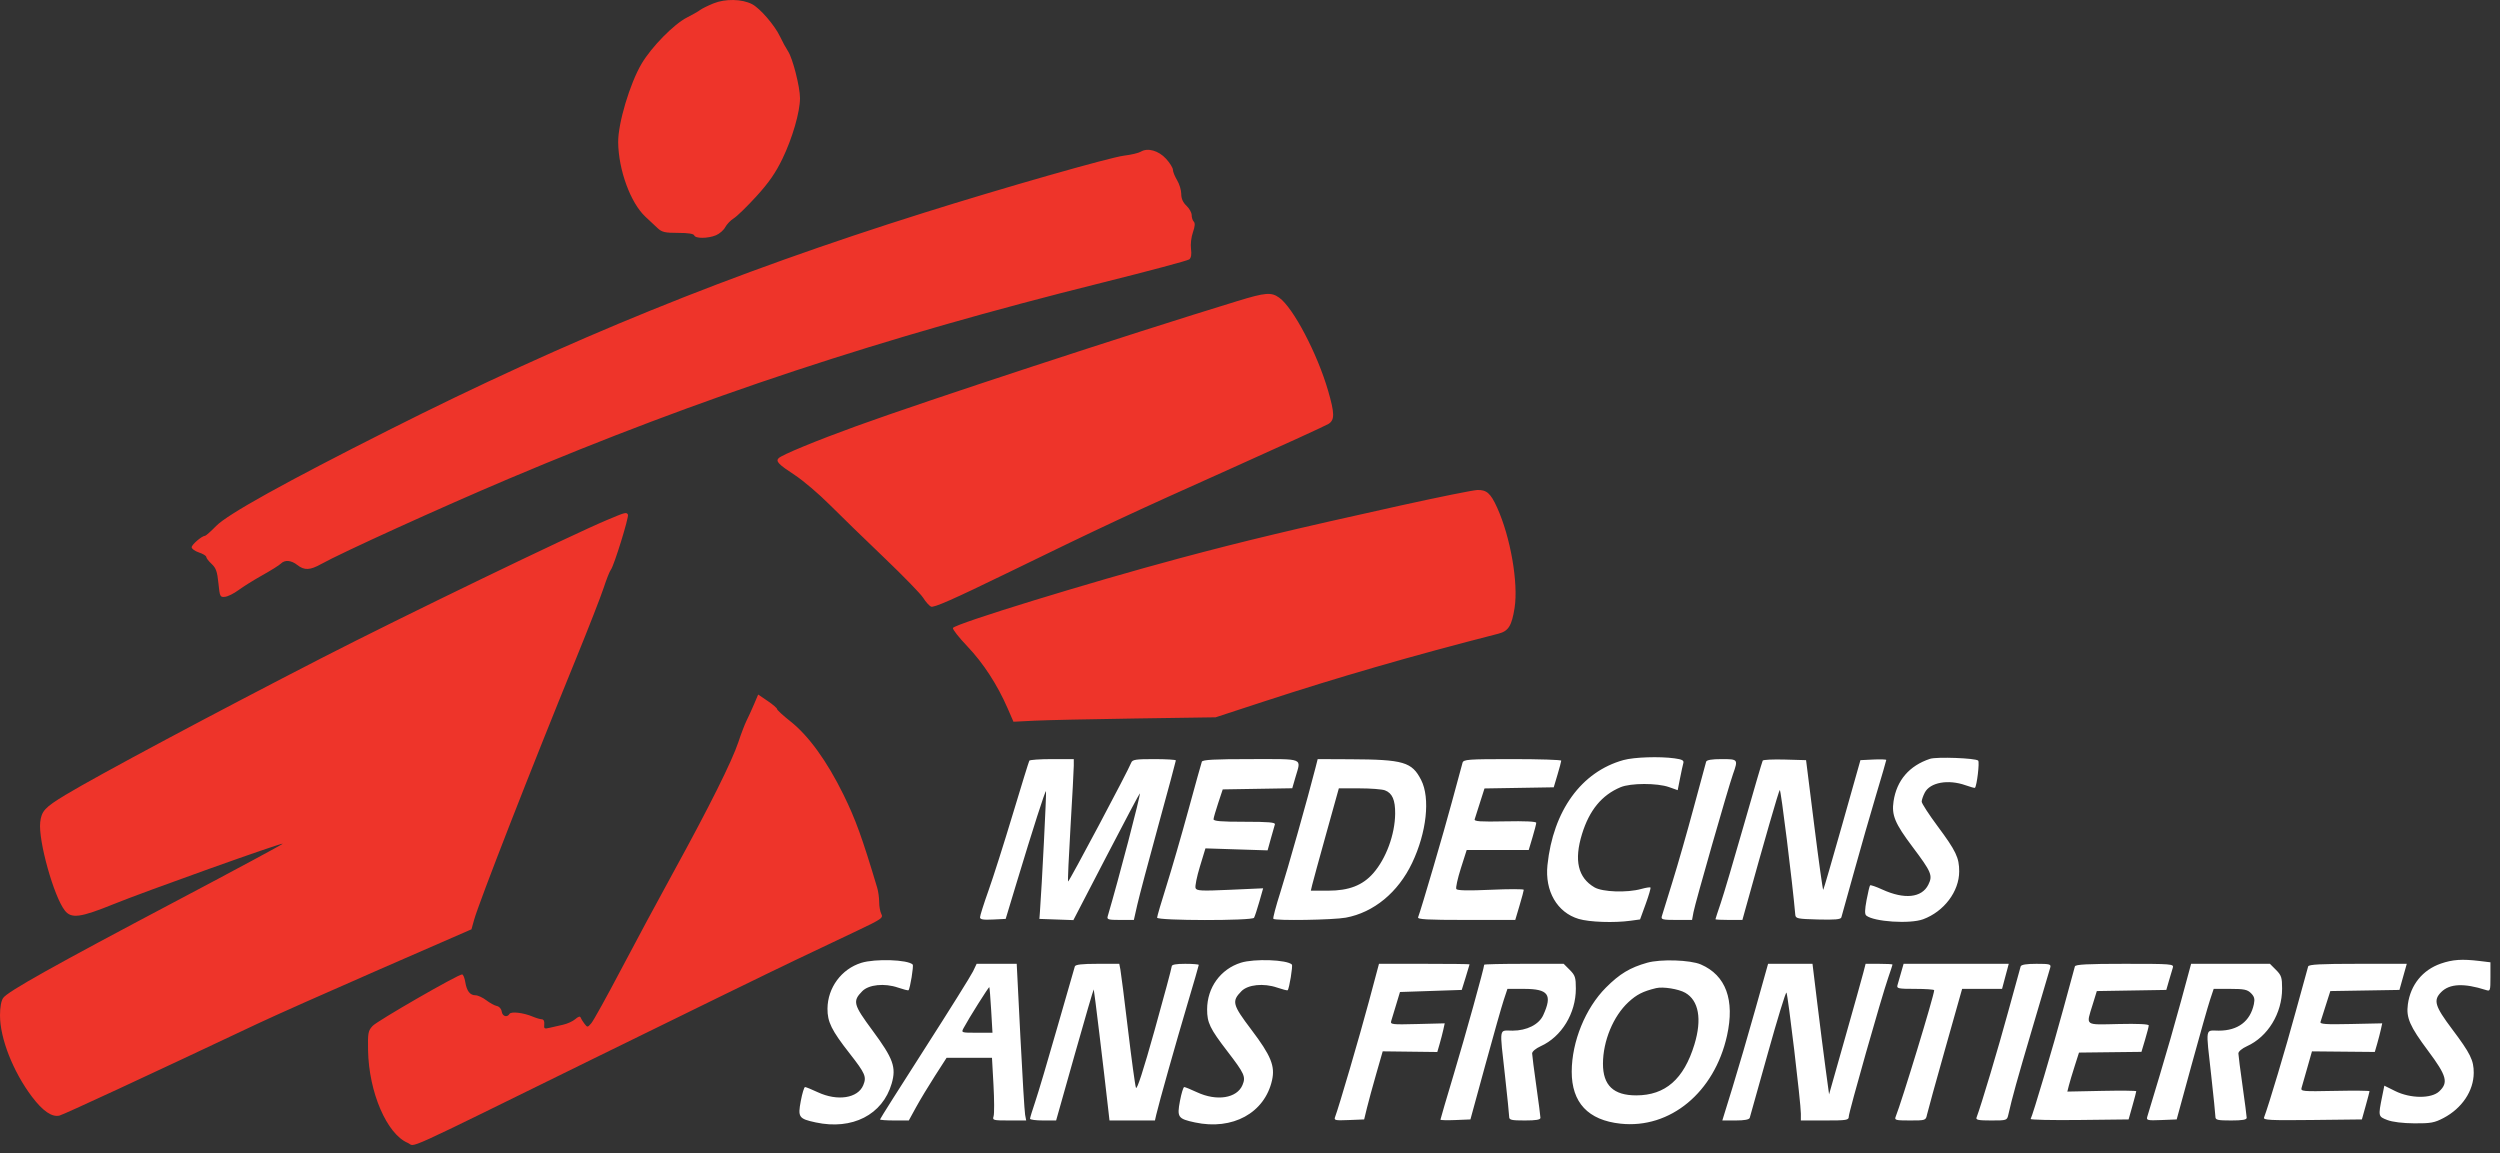 <svg width="232" height="107" viewBox="0 0 232 107" fill="none" xmlns="http://www.w3.org/2000/svg">
<rect x="0" y="0" width="232" height="107" fill="#333333" stroke="none"/>
<path fill-rule="evenodd" clip-rule="evenodd" d="M66.217 0.313C65.685 0.529 65.12 0.809 64.96 0.934C64.8 1.059 64.259 1.369 63.757 1.622C62.543 2.235 60.465 4.349 59.541 5.911C58.451 7.756 57.348 11.454 57.367 13.202C57.395 15.772 58.511 18.823 59.897 20.116C60.264 20.459 60.775 20.936 61.031 21.176C61.427 21.547 61.712 21.612 62.923 21.612C63.859 21.612 64.374 21.692 64.425 21.845C64.527 22.15 65.696 22.143 66.444 21.832C66.769 21.697 67.155 21.36 67.302 21.083C67.45 20.806 67.809 20.434 68.101 20.255C68.393 20.077 69.333 19.161 70.19 18.221C71.345 16.953 71.969 16.056 72.603 14.749C73.531 12.835 74.24 10.394 74.24 9.109C74.24 8.067 73.562 5.404 73.132 4.761C72.95 4.487 72.614 3.871 72.386 3.391C71.886 2.337 70.531 0.769 69.788 0.384C68.856 -0.099 67.306 -0.13 66.217 0.313ZM105.865 14.077C105.66 14.201 104.964 14.366 104.318 14.443C103.032 14.596 93.073 17.439 85.743 19.745C67.79 25.394 52.763 31.496 36.057 39.921C26.42 44.781 21.143 47.712 20.072 48.798C19.573 49.305 19.108 49.719 19.037 49.719C18.751 49.719 17.787 50.539 17.787 50.783C17.787 50.928 18.091 51.147 18.463 51.27C18.835 51.393 19.14 51.578 19.14 51.682C19.14 51.785 19.364 52.078 19.638 52.333C20.042 52.708 20.161 53.045 20.269 54.116C20.396 55.378 20.423 55.435 20.883 55.385C21.147 55.356 21.711 55.075 22.137 54.759C22.562 54.444 23.56 53.822 24.353 53.378C25.147 52.934 25.915 52.453 26.059 52.308C26.431 51.934 27.023 51.983 27.594 52.433C28.24 52.943 28.77 52.922 29.797 52.347C31.659 51.305 41.028 47.044 47.173 44.445C65.132 36.849 81.819 31.334 102.273 26.234C106.58 25.16 110.221 24.186 110.365 24.07C110.54 23.927 110.593 23.608 110.526 23.102C110.469 22.674 110.545 22.005 110.703 21.557C110.892 21.02 110.918 20.703 110.784 20.569C110.675 20.461 110.587 20.186 110.587 19.959C110.587 19.733 110.369 19.343 110.103 19.092C109.777 18.785 109.62 18.429 109.62 17.997C109.62 17.645 109.446 17.072 109.234 16.722C109.022 16.373 108.848 15.94 108.847 15.759C108.847 15.579 108.561 15.118 108.212 14.736C107.515 13.973 106.503 13.689 105.865 14.077ZM114.84 27.936C104.689 31.041 85.988 37.178 79.475 39.541C75.744 40.895 72.57 42.205 72.255 42.521C71.968 42.809 72.24 43.093 73.754 44.084C74.526 44.589 75.978 45.823 76.981 46.827C77.985 47.831 80.262 50.045 82.042 51.746C83.822 53.447 85.456 55.127 85.673 55.48C85.89 55.832 86.214 56.199 86.392 56.294C86.633 56.424 88.436 55.63 93.48 53.174C102.575 48.743 104.658 47.771 114.453 43.382C119.079 41.309 123.059 39.486 123.298 39.331C123.866 38.963 123.857 38.365 123.253 36.276C122.256 32.827 120.014 28.555 118.714 27.626C117.973 27.097 117.443 27.14 114.84 27.936ZM129.92 46.923C120.054 49.108 115.447 50.208 109.523 51.793C101.15 54.035 88.686 57.864 88.434 58.274C88.371 58.376 88.973 59.145 89.771 59.983C91.254 61.539 92.56 63.551 93.514 65.746L94.049 66.977L95.986 66.88C97.052 66.827 101.273 66.734 105.367 66.675L112.81 66.566L117.247 65.113C124.178 62.843 131.037 60.859 139.056 58.806C139.983 58.569 140.288 58.083 140.552 56.422C140.918 54.111 140.176 49.844 138.931 47.099C138.331 45.779 137.965 45.451 137.108 45.472C136.717 45.482 133.482 46.135 129.92 46.923ZM56.357 48.244C52.933 49.682 37.179 57.301 29.967 61.006C19.865 66.195 9.051 71.972 6.082 73.763C4.16 74.924 3.845 75.265 3.73 76.316C3.546 78.009 4.994 83.196 6.015 84.497C6.618 85.266 7.454 85.156 10.544 83.903C13.495 82.706 26.138 78.188 26.243 78.293C26.279 78.328 21.846 80.715 16.392 83.596C4.956 89.637 0.711 92.014 0.295 92.609C0.108 92.877 0 93.469 0 94.228C0 96.357 1.21 99.442 2.957 101.765C3.968 103.109 4.829 103.699 5.526 103.523C5.932 103.421 13.672 99.83 23.94 94.981C25.463 94.262 30.544 92.001 35.231 89.957L43.752 86.24L43.992 85.377C44.446 83.744 49.328 71.228 53.403 61.253C54.578 58.374 55.754 55.365 56.016 54.565C56.277 53.766 56.579 53.003 56.688 52.87C56.977 52.517 58.392 47.946 58.272 47.752C58.124 47.512 58.055 47.53 56.357 48.244ZM69.967 65.373C69.752 65.879 69.443 66.554 69.281 66.874C69.119 67.194 68.778 68.086 68.523 68.857C67.936 70.633 65.812 74.89 62.55 80.831C61.145 83.389 58.926 87.514 57.62 89.998C56.314 92.481 55.082 94.706 54.883 94.941C54.53 95.358 54.513 95.359 54.237 95.002C54.081 94.8 53.92 94.538 53.879 94.42C53.831 94.286 53.649 94.343 53.394 94.57C53.169 94.77 52.656 95.006 52.254 95.094C51.852 95.182 51.283 95.312 50.99 95.383C50.515 95.497 50.462 95.462 50.507 95.058C50.539 94.766 50.453 94.598 50.267 94.588C50.107 94.579 49.732 94.468 49.434 94.341C48.584 93.979 47.433 93.844 47.283 94.088C47.057 94.455 46.623 94.323 46.559 93.868C46.523 93.62 46.334 93.403 46.116 93.361C45.907 93.321 45.464 93.08 45.131 92.826C44.799 92.572 44.35 92.364 44.134 92.364C43.615 92.364 43.313 91.972 43.175 91.121C43.113 90.739 42.98 90.426 42.879 90.426C42.499 90.426 35.024 94.729 34.584 95.201C34.162 95.653 34.126 95.843 34.156 97.47C34.228 101.362 35.897 105.246 37.849 106.064C38.636 106.394 36.621 107.31 55.197 98.183C63.491 94.109 71.843 90.031 73.757 89.122C75.671 88.213 78.308 86.96 79.616 86.339C81.798 85.303 81.979 85.177 81.791 84.825C81.679 84.615 81.587 84.115 81.587 83.716C81.587 83.317 81.506 82.722 81.408 82.395C80.005 77.707 79.398 76.031 78.273 73.742C76.742 70.626 75.033 68.267 73.341 66.933C72.666 66.401 72.113 65.893 72.113 65.804C72.113 65.715 71.719 65.374 71.236 65.048L70.358 64.454L69.967 65.373Z" fill="#EE342A"/>
<path fill-rule="evenodd" clip-rule="evenodd" d="M150.664 70.532C146.75 71.615 144.13 75.232 143.604 80.281C143.352 82.695 144.505 84.682 146.503 85.277C147.504 85.575 149.788 85.654 151.319 85.444L152.198 85.323L152.722 83.884C153.01 83.092 153.208 82.408 153.163 82.362C153.118 82.317 152.738 82.376 152.319 82.493C150.996 82.862 148.714 82.784 147.962 82.343C146.434 81.448 146.06 79.837 146.812 77.395C147.494 75.183 148.648 73.782 150.388 73.053C151.326 72.66 153.789 72.655 154.889 73.044L155.69 73.328L155.908 72.225C156.028 71.619 156.165 70.983 156.214 70.811C156.282 70.567 156.105 70.472 155.4 70.375C153.998 70.183 151.648 70.261 150.664 70.532ZM179.105 70.419C177.18 71.058 176.012 72.419 175.722 74.358C175.529 75.648 175.845 76.409 177.481 78.586C179.247 80.937 179.375 81.243 178.948 82.101C178.342 83.318 176.728 83.487 174.678 82.548C174.104 82.285 173.594 82.11 173.545 82.159C173.496 82.208 173.349 82.82 173.218 83.52C173.046 84.439 173.038 84.84 173.191 84.964C173.9 85.542 177.242 85.76 178.465 85.308C180.407 84.59 181.813 82.726 181.813 80.868C181.813 79.59 181.519 78.974 179.806 76.667C178.996 75.575 178.333 74.553 178.333 74.395C178.333 74.238 178.46 73.861 178.617 73.558C179.108 72.606 180.789 72.301 182.398 72.87C182.854 73.031 183.248 73.14 183.275 73.112C183.455 72.925 183.716 70.725 183.575 70.584C183.343 70.351 179.713 70.217 179.105 70.419ZM95.521 70.591C95.474 70.671 94.779 72.917 93.978 75.582C93.177 78.247 92.167 81.424 91.733 82.641C91.3 83.859 90.946 84.975 90.946 85.122C90.946 85.327 91.225 85.376 92.136 85.332L93.327 85.274L94.323 81.979C95.871 76.857 96.998 73.347 97.07 73.42C97.125 73.474 96.682 82.27 96.507 84.596L96.456 85.274L98.033 85.33L99.61 85.386L102.673 79.484C104.358 76.238 105.755 73.601 105.779 73.624C105.873 73.714 103.819 81.562 102.794 85.032C102.706 85.33 102.845 85.371 103.958 85.371H105.222L105.54 83.966C105.716 83.192 106.592 79.889 107.489 76.624C108.386 73.359 109.119 70.633 109.119 70.566C109.119 70.5 108.215 70.445 107.11 70.445C105.373 70.445 105.084 70.491 104.974 70.784C104.715 71.479 99.19 81.877 99.119 81.805C99.078 81.764 99.18 79.47 99.345 76.707C99.511 73.943 99.646 71.404 99.646 71.064V70.445H97.627C96.517 70.445 95.57 70.51 95.521 70.591ZM111.53 70.687C111.481 70.821 110.916 72.849 110.276 75.194C109.636 77.54 108.722 80.694 108.246 82.203C107.769 83.713 107.379 85.043 107.379 85.159C107.379 85.446 116.197 85.456 116.374 85.17C116.441 85.06 116.66 84.399 116.859 83.702L117.22 82.434L114.141 82.572C111.47 82.692 111.046 82.671 110.947 82.414C110.885 82.251 111.066 81.355 111.35 80.423L111.865 78.729L114.749 78.822L117.633 78.914L117.932 77.83C118.098 77.233 118.267 76.636 118.31 76.503C118.369 76.316 117.721 76.26 115.493 76.26C113.298 76.26 112.603 76.202 112.616 76.018C112.625 75.885 112.821 75.209 113.051 74.516L113.469 73.256L116.695 73.203L119.921 73.15L120.224 72.107C120.747 70.302 121.105 70.445 116.073 70.445C112.688 70.445 111.599 70.503 111.53 70.687ZM122.072 71.269C121.406 73.899 119.467 80.77 118.819 82.796C118.403 84.097 118.11 85.21 118.167 85.267C118.359 85.459 123.73 85.373 124.889 85.159C127.481 84.679 129.741 82.817 131.041 80.09C132.391 77.257 132.74 74.067 131.884 72.387C131.029 70.709 130.256 70.482 125.319 70.459L122.281 70.445L122.072 71.269ZM135.723 70.784C135.667 70.971 135.223 72.606 134.737 74.419C133.985 77.225 131.899 84.341 131.6 85.123C131.524 85.32 132.437 85.371 136.061 85.371H140.616L141.011 84.041C141.228 83.31 141.406 82.649 141.406 82.573C141.406 82.496 140.026 82.495 138.34 82.571C136.246 82.665 135.234 82.643 135.147 82.503C135.077 82.39 135.266 81.528 135.565 80.587L136.11 78.877H138.988H141.866L142.213 77.714C142.404 77.075 142.562 76.464 142.564 76.357C142.566 76.234 141.512 76.184 139.669 76.222C137.359 76.268 136.787 76.228 136.85 76.028C136.893 75.889 137.116 75.189 137.345 74.472L137.761 73.168L140.974 73.115L144.187 73.062L144.534 71.899C144.725 71.259 144.882 70.671 144.883 70.591C144.885 70.51 142.847 70.445 140.356 70.445C136.209 70.445 135.817 70.474 135.723 70.784ZM158.329 70.687C158.286 70.821 157.766 72.742 157.173 74.956C156.579 77.171 155.693 80.267 155.203 81.838C154.713 83.408 154.269 84.845 154.216 85.032C154.132 85.333 154.283 85.371 155.572 85.371H157.023L157.157 84.644C157.312 83.802 160.379 73.087 160.826 71.826C161.308 70.464 161.294 70.445 159.767 70.445C158.849 70.445 158.382 70.524 158.329 70.687ZM163.58 70.584C163.53 70.668 162.744 73.353 161.832 76.551C160.92 79.749 159.953 83.014 159.683 83.806C159.413 84.597 159.193 85.273 159.193 85.308C159.193 85.343 159.756 85.371 160.444 85.371H161.695L161.977 84.353C163.745 77.975 165.058 73.424 165.164 73.308C165.261 73.203 166.339 81.879 166.602 84.886C166.633 85.244 166.796 85.278 168.718 85.329C170.282 85.37 170.819 85.322 170.877 85.135C170.92 84.998 171.449 83.098 172.054 80.912C172.658 78.727 173.578 75.518 174.099 73.781C174.62 72.044 175.046 70.579 175.046 70.525C175.046 70.471 174.506 70.453 173.847 70.484L172.648 70.542L170.959 76.523C170.03 79.812 169.237 82.537 169.196 82.578C169.155 82.62 168.779 79.928 168.362 76.598L167.603 70.542L165.636 70.487C164.555 70.457 163.63 70.5 163.58 70.584ZM128.525 73.343C129.205 73.603 129.483 74.237 129.471 75.507C129.452 77.439 128.631 79.672 127.438 81.035C126.451 82.162 125.184 82.653 123.26 82.655L121.644 82.657L121.77 82.124C121.839 81.831 122.424 79.694 123.07 77.375L124.244 73.159H126.143C127.187 73.159 128.259 73.242 128.525 73.343ZM79.926 89.352C78.086 89.924 76.809 91.656 76.791 93.6C76.781 94.83 77.165 95.611 78.84 97.752C80.306 99.628 80.433 99.924 80.11 100.708C79.61 101.918 77.717 102.211 75.895 101.361C75.326 101.095 74.792 100.878 74.709 100.878C74.625 100.878 74.447 101.459 74.314 102.169C74.028 103.685 74.124 103.822 75.703 104.162C79.09 104.89 81.907 103.449 82.746 100.559C83.187 99.039 82.9 98.245 80.968 95.629C79.186 93.219 79.106 92.912 80.017 91.983C80.622 91.367 82.075 91.219 83.328 91.647C83.832 91.819 84.274 91.931 84.309 91.896C84.457 91.748 84.805 89.616 84.698 89.509C84.241 89.051 81.213 88.951 79.926 89.352ZM115.156 89.339C113.267 89.93 112.025 91.646 112.021 93.667C112.019 94.909 112.279 95.448 113.896 97.555C115.494 99.637 115.622 99.92 115.306 100.685C114.797 101.917 112.919 102.218 111.082 101.361C110.513 101.095 109.979 100.878 109.895 100.878C109.812 100.878 109.634 101.459 109.5 102.169C109.215 103.685 109.311 103.822 110.89 104.162C114.388 104.914 117.365 103.283 118.046 100.242C118.341 98.928 117.945 97.96 116.13 95.561C114.367 93.23 114.286 92.919 115.204 91.983C115.809 91.367 117.262 91.219 118.514 91.647C119.019 91.819 119.46 91.931 119.496 91.896C119.644 91.748 119.991 89.616 119.885 89.509C119.435 89.058 116.4 88.949 115.156 89.339ZM152.861 89.341C151.266 89.791 150.303 90.371 149.029 91.649C147.126 93.557 145.862 96.661 145.856 99.444C145.849 102.323 147.376 103.953 150.384 104.276C154.989 104.771 159.098 101.376 160.266 96.113C161.002 92.793 160.163 90.506 157.839 89.501C156.862 89.079 154.104 88.99 152.861 89.341ZM226.511 89.421C224.82 90.007 223.696 91.393 223.45 93.197C223.279 94.441 223.626 95.237 225.332 97.524C227.06 99.84 227.23 100.461 226.36 101.28C225.632 101.966 223.688 101.952 222.274 101.25L221.266 100.75L221.067 101.735C220.691 103.601 220.693 103.61 221.543 103.937C222.021 104.122 222.979 104.239 224.056 104.246C225.571 104.256 225.921 104.191 226.763 103.749C228.475 102.848 229.553 101.236 229.562 99.564C229.568 98.398 229.254 97.763 227.566 95.516C225.946 93.359 225.788 92.824 226.548 92.062C227.325 91.283 228.65 91.221 230.678 91.868C231.1 92.003 231.113 91.969 231.113 90.654V89.302L230.098 89.179C228.473 88.984 227.606 89.042 226.511 89.421ZM90.297 90.144C90.113 90.53 88.096 93.757 85.815 97.316C83.533 100.874 81.666 103.829 81.666 103.883C81.666 103.936 82.267 103.98 83.001 103.98H84.337L85.013 102.746C85.385 102.068 86.174 100.759 86.767 99.838L87.844 98.164H89.95H92.056L92.195 100.672C92.271 102.051 92.276 103.36 92.207 103.58C92.086 103.961 92.152 103.98 93.655 103.98H95.23L95.13 103.446C95.075 103.153 94.877 99.882 94.69 96.177L94.351 89.442H92.491H90.631L90.297 90.144ZM99.745 89.684C99.7 89.817 98.966 92.368 98.113 95.354C97.261 98.339 96.344 101.429 96.075 102.22C95.806 103.012 95.586 103.732 95.586 103.82C95.586 103.908 96.131 103.98 96.797 103.98H98.008L99.731 97.876C100.679 94.518 101.475 91.793 101.5 91.818C101.538 91.856 102.423 99.184 102.846 102.962L102.961 103.98H105.07H107.179L107.3 103.446C107.531 102.429 109.148 96.692 110.194 93.178C110.773 91.235 111.246 89.599 111.246 89.543C111.246 89.487 110.681 89.442 109.989 89.442C109.112 89.442 108.733 89.515 108.734 89.684C108.734 89.817 108.019 92.485 107.144 95.612C106.099 99.347 105.506 101.176 105.416 100.942C105.34 100.747 105.008 98.319 104.678 95.547C104.348 92.775 104.031 90.268 103.973 89.975L103.869 89.442H101.848C100.404 89.442 99.804 89.511 99.745 89.684ZM127.024 92.978C126.175 96.15 124.24 102.756 123.898 103.649C123.776 103.968 123.886 103.993 125.179 103.94L126.593 103.883L126.853 102.816C126.996 102.23 127.383 100.808 127.714 99.657L128.315 97.564L130.848 97.595L133.381 97.626L133.599 96.873C133.718 96.459 133.873 95.861 133.943 95.543L134.069 94.966L131.533 95.03C129.148 95.091 129.003 95.073 129.107 94.739C129.167 94.544 129.374 93.861 129.567 93.221L129.918 92.058L132.784 91.961L135.65 91.865L136.012 90.701C136.211 90.062 136.375 89.516 136.376 89.49C136.378 89.463 134.487 89.442 132.174 89.442L127.969 89.443L127.024 92.978ZM137.733 89.525C137.733 89.809 135.969 96.163 134.918 99.661C134.233 101.944 133.673 103.854 133.673 103.904C133.673 103.955 134.299 103.971 135.064 103.94L136.455 103.883L137.834 98.843C138.592 96.071 139.365 93.345 139.552 92.785L139.89 91.768H141.421C143.693 91.768 144.082 92.298 143.212 94.207C142.816 95.075 141.688 95.644 140.365 95.644C139.076 95.644 139.151 95.197 139.664 99.83C139.876 101.739 140.05 103.454 140.051 103.64C140.052 103.933 140.251 103.98 141.503 103.98C142.551 103.98 142.953 103.911 142.953 103.732C142.953 103.595 142.78 102.265 142.569 100.776C142.358 99.286 142.184 97.928 142.182 97.758C142.181 97.581 142.522 97.293 142.978 97.087C144.915 96.211 146.239 94.041 146.239 91.746C146.239 90.71 146.174 90.509 145.674 90.008L145.109 89.442H141.421C139.392 89.442 137.733 89.479 137.733 89.525ZM162.896 93.657C162.246 95.976 161.291 99.247 160.773 100.927L159.831 103.98H161.065C161.882 103.98 162.324 103.898 162.375 103.737C162.417 103.604 163.175 100.903 164.058 97.735C164.941 94.568 165.717 92.038 165.783 92.114C165.918 92.272 167.123 102.391 167.121 103.35L167.119 103.98H169.343C171.391 103.98 171.566 103.951 171.566 103.615C171.566 103.215 174.593 92.561 175.23 90.719C175.448 90.09 175.626 89.545 175.626 89.508C175.626 89.472 175.064 89.442 174.377 89.442H173.128L172.916 90.265C172.8 90.718 172.037 93.444 171.221 96.323L169.738 101.557L169.41 99.133C169.23 97.801 168.884 95.075 168.641 93.076L168.2 89.442H166.139H164.078L162.896 93.657ZM176.418 90.265C176.288 90.718 176.138 91.242 176.084 91.428C175.996 91.734 176.162 91.768 177.74 91.768C178.704 91.768 179.493 91.824 179.493 91.892C179.493 92.349 176.484 102.228 175.915 103.64C175.792 103.946 175.925 103.98 177.245 103.98C178.689 103.98 178.714 103.971 178.825 103.446C178.886 103.153 179.645 100.406 180.511 97.341L182.085 91.768H183.938H185.791L186.101 90.605L186.412 89.442H181.533H176.654L176.418 90.265ZM187.517 89.684C187.471 89.817 186.948 91.714 186.355 93.9C185.458 97.205 183.841 102.614 183.424 103.702C183.338 103.928 183.59 103.98 184.785 103.98C186.227 103.98 186.254 103.971 186.372 103.446C186.743 101.808 187.17 100.27 188.593 95.451C189.458 92.519 190.211 89.967 190.266 89.781C190.353 89.48 190.207 89.442 188.982 89.442C188.05 89.442 187.573 89.52 187.517 89.684ZM192.55 89.684C192.508 89.817 192.027 91.583 191.481 93.609C190.557 97.037 188.638 103.5 188.444 103.838C188.397 103.92 190.423 103.963 192.947 103.935L197.534 103.883L197.889 102.623C198.085 101.93 198.245 101.319 198.245 101.266C198.246 101.212 196.807 101.198 195.048 101.234L191.85 101.299L191.987 100.75C192.063 100.447 192.306 99.633 192.528 98.94L192.931 97.68L195.829 97.646L198.726 97.613L199.063 96.483C199.249 95.862 199.402 95.266 199.404 95.16C199.405 95.037 198.386 94.989 196.603 95.029C193.398 95.1 193.58 95.235 194.192 93.246L194.585 91.971L197.809 91.918L201.033 91.865L201.278 91.013C201.413 90.545 201.575 90 201.638 89.802C201.747 89.458 201.549 89.442 197.19 89.442C193.71 89.442 192.609 89.499 192.55 89.684ZM202.404 92.882C201.893 94.774 200.998 97.893 200.416 99.812C199.834 101.731 199.314 103.458 199.261 103.649C199.172 103.965 199.295 103.992 200.579 103.94L201.996 103.883L203.374 98.843C204.132 96.071 204.905 93.345 205.092 92.785L205.43 91.768H206.961C208.251 91.768 208.556 91.831 208.892 92.168C209.203 92.48 209.262 92.704 209.16 93.186C208.819 94.783 207.679 95.644 205.905 95.644C204.616 95.644 204.691 95.197 205.204 99.83C205.416 101.739 205.59 103.454 205.591 103.64C205.592 103.933 205.791 103.98 207.043 103.98C208.091 103.98 208.493 103.911 208.493 103.732C208.493 103.595 208.32 102.265 208.109 100.776C207.898 99.286 207.724 97.928 207.722 97.758C207.721 97.581 208.062 97.293 208.518 97.087C210.455 96.211 211.779 94.041 211.779 91.746C211.779 90.71 211.714 90.509 211.214 90.008L210.649 89.442H206.992H203.335L202.404 92.882ZM214.197 89.684C214.151 89.817 213.628 91.714 213.035 93.9C212.137 97.21 210.521 102.614 210.103 103.705C210.01 103.947 210.637 103.979 214.589 103.935L219.183 103.883L219.535 102.623C219.728 101.93 219.889 101.319 219.893 101.266C219.897 101.212 218.456 101.198 216.691 101.234C213.652 101.296 213.488 101.281 213.587 100.944C213.644 100.748 213.885 99.907 214.121 99.077L214.55 97.566L217.466 97.594L220.382 97.621L220.599 96.871C220.718 96.458 220.873 95.861 220.943 95.543L221.069 94.966L218.165 95.028C215.824 95.079 215.277 95.041 215.342 94.835C215.386 94.694 215.61 93.992 215.838 93.275L216.254 91.971L219.461 91.918L222.668 91.865L223.008 90.653L223.349 89.442H218.815C215.361 89.442 214.261 89.499 214.197 89.684ZM91.981 93.754L92.102 95.838H90.647C89.199 95.838 89.193 95.836 89.423 95.402C89.883 94.534 91.76 91.55 91.809 91.609C91.836 91.643 91.914 92.608 91.981 93.754ZM156.389 92.129C157.649 92.847 157.957 94.584 157.24 96.932C156.259 100.147 154.543 101.648 151.846 101.651C149.731 101.653 148.751 100.719 148.755 98.707C148.76 96.6 149.714 94.296 151.12 92.997C151.887 92.288 152.464 91.996 153.683 91.699C154.316 91.544 155.768 91.775 156.389 92.129Z" fill="white"/>
</svg>

